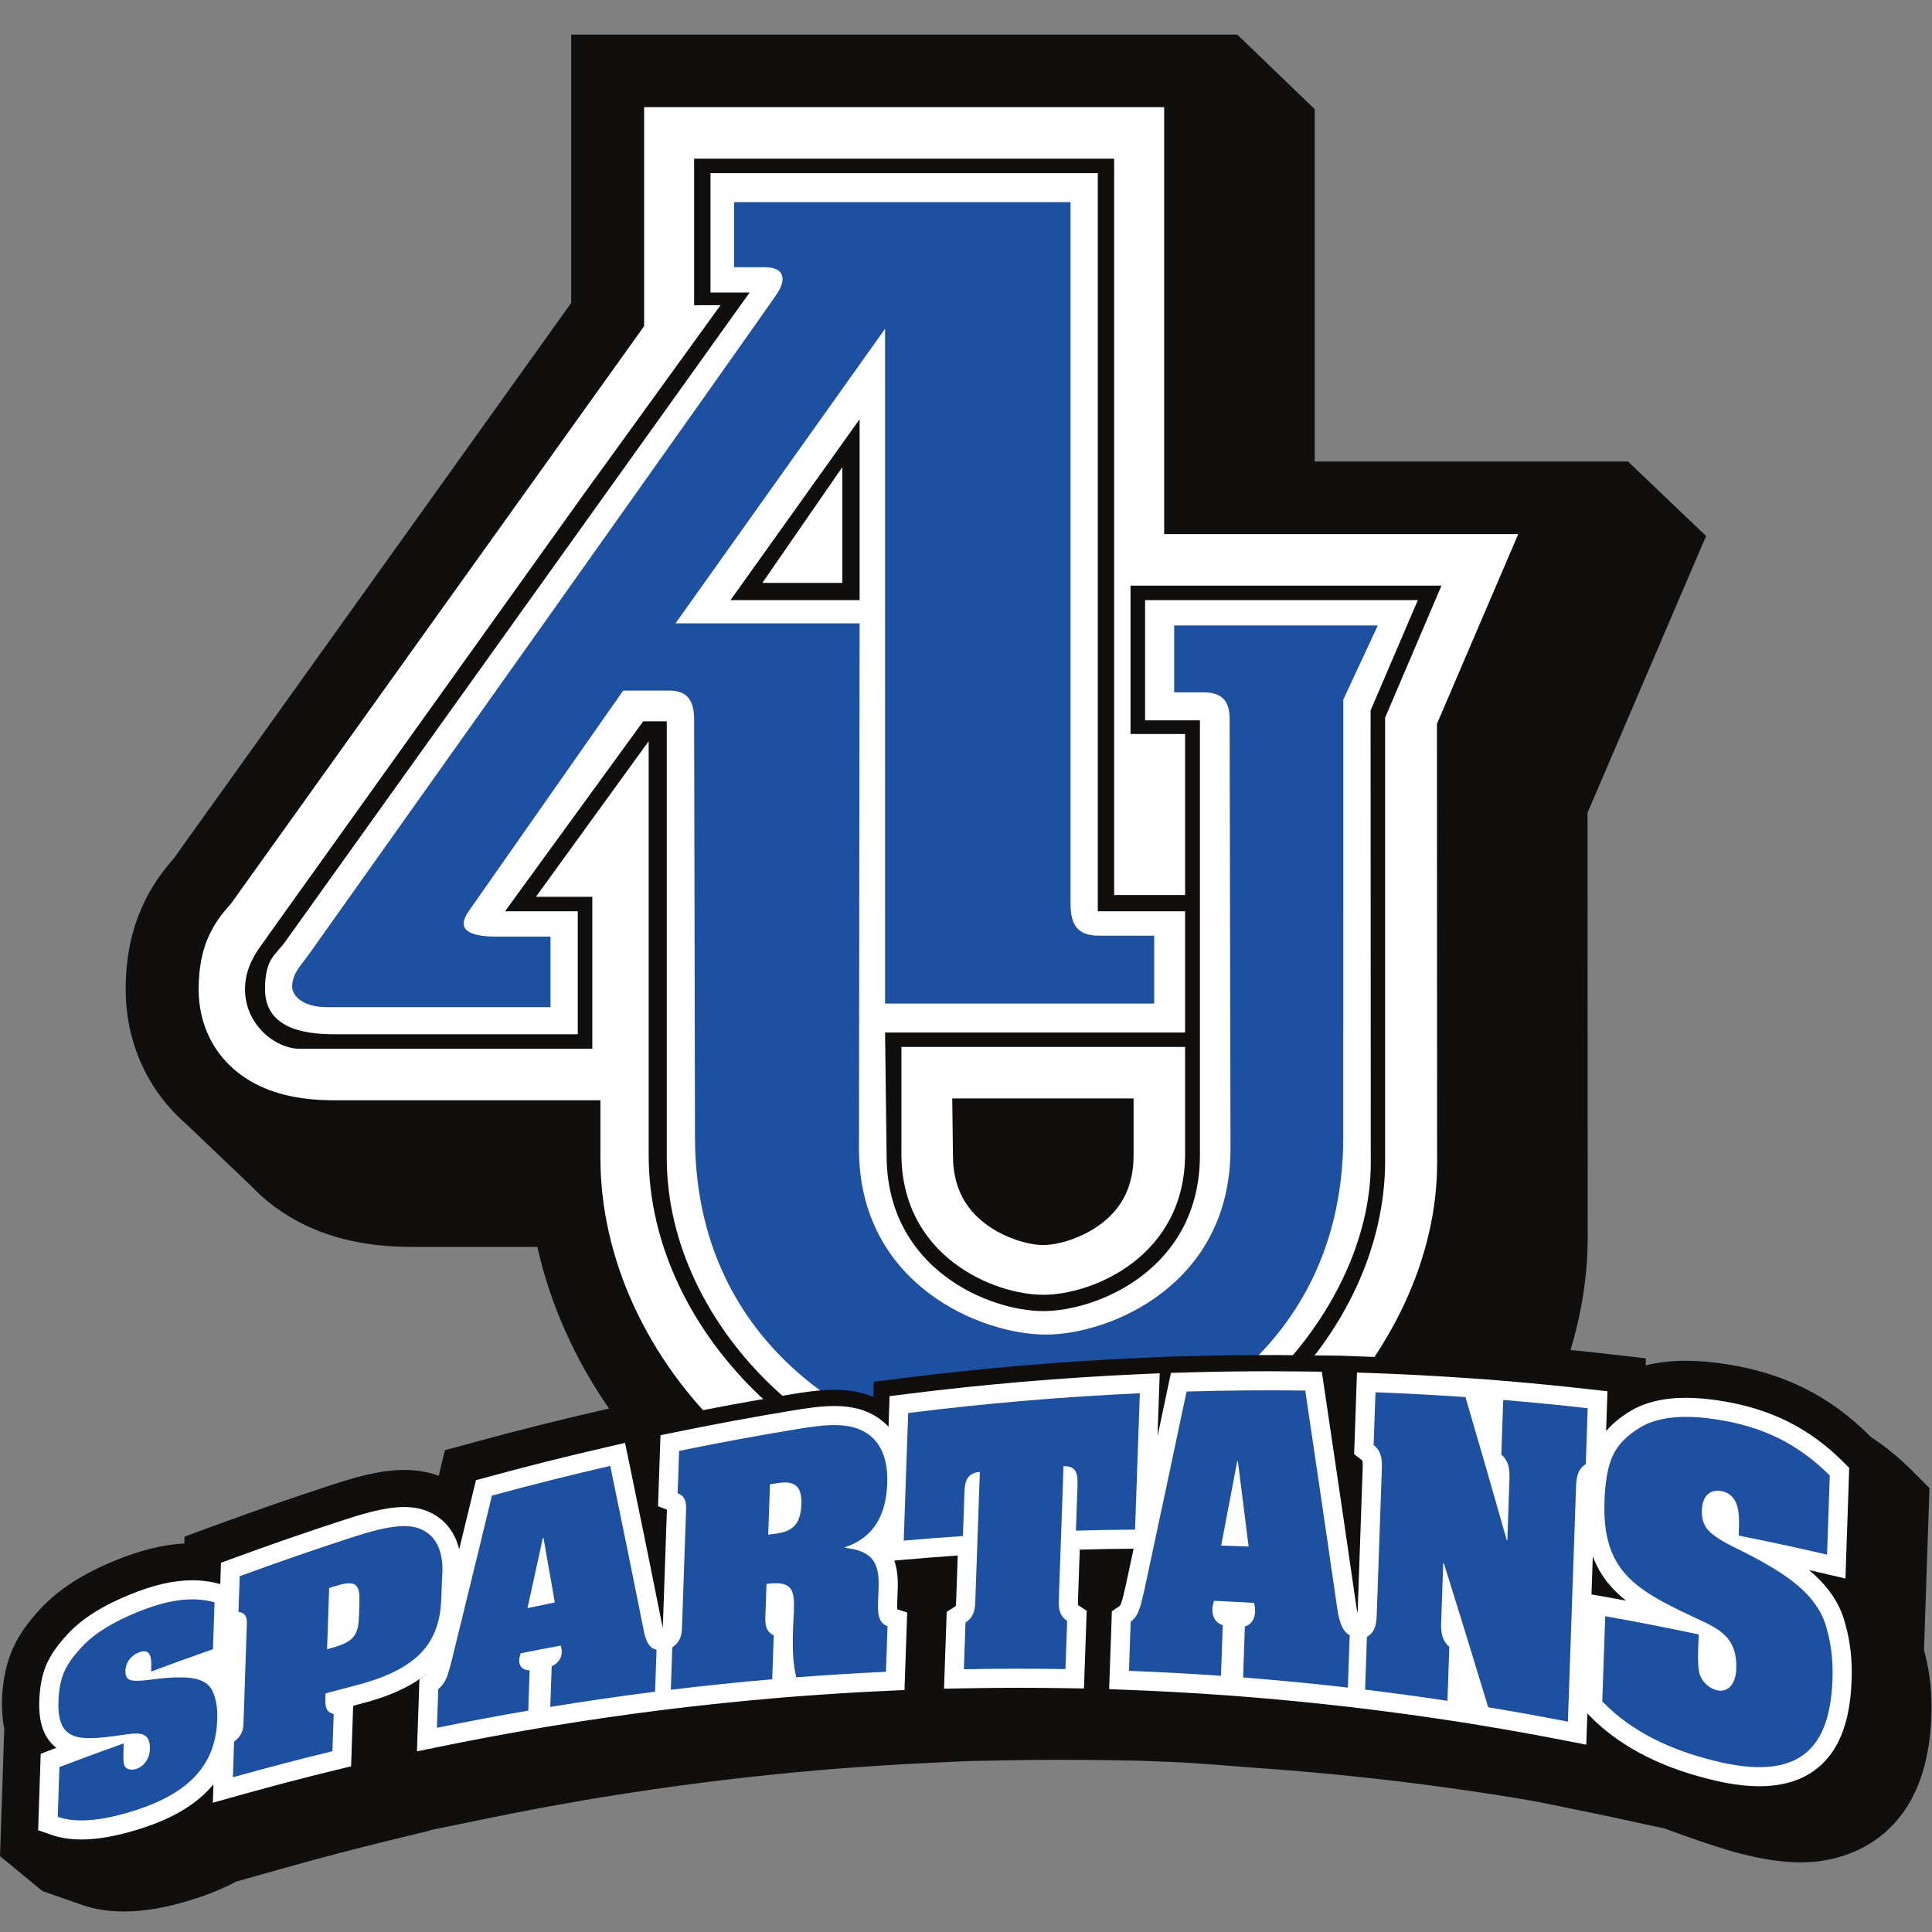 <?xml version="1.0" encoding="UTF-8"?>
<svg width="200px" height="200px" viewBox="0 0 200 200" version="1.1" xmlns="http://www.w3.org/2000/svg" xmlns:xlink="http://www.w3.org/1999/xlink">
    <rect x="0" y="0" width="200" height="200" fill="#808080" stroke="none"/>
    <!-- Generator: Sketch 51.3 (57544) - http://www.bohemiancoding.com/sketch -->
    <title>aurora</title>
    <desc>Created with Sketch.</desc>
    <defs></defs>
    <g id="aurora" stroke="none" stroke-width="1" fill="none" fill-rule="evenodd">
        <g id="aurora_BGL" transform="translate(0, 2.985)">
            <g id="aurora">
                <g id="g10" transform="translate(100, 97.575) scale(-1, 1) rotate(-180) translate(-100, -97.575) translate(0, 0.257)" fill-rule="nonzero">
                    <g id="g12">
                        <path d="M199.182,27.038 C199.179,27.05 199.175,27.061 199.172,27.073 L199.741,43.827 L197.966,45.608 C196.604,46.975 195.174,48.144 193.655,49.135 L193.565,49.225 C189.48,53.324 184.804,55.679 178.846,56.639 C177.282,56.892 175.866,57.014 174.52,57.014 C173.029,57.014 171.642,56.851 170.359,56.535 L170.384,57.263 L165.022,57.871 C164.213,57.963 163.394,58.044 162.578,58.13 C163.746,61.984 164.36,65.912 164.36,69.804 L164.342,113.744 L176.635,142.442 L176.562,142.442 L168.577,150.057 L168.598,150.104 L136.103,150.104 L136.103,186.638 L136.033,186.638 L128.105,194.279 L128.066,194.257 L128.066,194.301 L59.129,194.301 L59.129,166.517 L17.99,109.011 C15.83,106.561 13.012,102.506 13.012,95.491 C13.012,89.927 15.3,84.962 19.289,81.509 L26.01,75.098 C27.494,73.53 29.278,72.201 31.329,71.181 C34.549,69.58 38.244,68.801 42.624,68.801 L55.629,68.801 C56.933,62.933 59.463,57.239 63.047,52.066 L61.857,51.792 C57.691,50.833 53.494,49.778 49.381,48.656 L46.054,47.749 L45.413,45.099 C45.329,45.13 45.246,45.164 45.162,45.193 C44.149,45.536 43.039,45.709 41.854,45.709 L41.853,45.709 C39.278,45.709 36.713,44.938 34.093,44.08 C30.311,42.846 26.506,41.526 22.789,40.159 L19.107,38.806 L19.083,38.099 C16.886,37.983 14.536,37.405 11.928,36.338 C8.58,34.967 6.052,33.336 4.197,31.349 C1.606,28.568 0.535,26.201 0.242,22.613 L0.232,22.484 L0.227,22.356 L0.212,21.918 C0.177,20.842 0.253,19.844 0.442,18.925 L0,5.728 L4.401,2.111 L8.446,0.698 C9.773,0.235 11.248,0 12.829,0 C14.97,0 17.315,0.413 19.997,1.263 C21.678,1.786 23.142,2.404 24.422,3.09 L30.095,4.683 C33.439,5.622 36.839,6.513 40.2,7.331 L44.502,8.377 L44.503,8.415 L50.81,9.707 C53.89,10.337 57.008,10.924 60.078,11.45 L61.335,11.666 L62.315,11.826 C65.852,12.406 69.431,12.925 72.952,13.371 L73.714,13.467 L74.549,13.569 C77.984,13.984 81.446,14.342 84.84,14.633 L86.046,14.735 L87.281,14.831 C90.291,15.063 93.354,15.252 96.385,15.392 L100.323,15.574 L104.293,15.65 C106.142,15.685 108.016,15.703 109.865,15.703 C111.438,15.703 113.032,15.69 114.602,15.665 L117.883,15.611 L121.046,15.49 C124.167,15.37 127.31,15.057 130.384,14.841 L131.493,14.763 L132.628,14.674 C136.167,14.398 139.744,14.052 143.26,13.647 L144.201,13.539 L145.009,13.441 C147.758,13.107 150.57,12.725 153.367,12.304 L155.341,12.006 L157.499,11.649 C160.163,11.208 162.885,10.575 165.587,10.048 L172.312,8.596 C172.312,8.596 177.292,6.72 180.208,5.983 C182.54,5.379 184.608,5.085 186.529,5.085 C190.406,5.085 199.471,6.944 199.933,20.207 L199.937,20.327 L199.938,20.365 C200.019,22.659 199.757,24.963 199.182,27.038" id="path14" fill="#100F0D"></path>
                        <path d="M98.648,78.377 L98.576,84.166 L117.348,84.166 L117.348,78.293 C117.348,75.24 116.263,72.928 114.031,71.224 C112.022,69.691 109.495,68.992 107.998,68.992 C106.502,68.992 103.975,69.691 101.965,71.224 C99.734,72.928 98.649,75.24 98.649,78.293 L98.649,78.335 L98.648,78.377 Z M157.169,142.59 L120.513,142.59 L120.513,186.787 L66.681,186.787 L66.681,164.116 L23.927,104.351 C23.889,104.304 23.795,104.199 23.725,104.12 C22.083,102.273 20.565,99.95 20.565,95.491 C20.565,91.111 22.79,87.493 26.669,85.564 C28.816,84.497 31.406,83.978 34.587,83.978 L62.156,83.978 L62.156,78 C62.156,67.636 66.967,57.161 75.356,49.26 C83.648,41.45 94.585,36.97 105.363,36.97 C111.106,36.97 116.778,38.179 122.222,40.563 C127.245,42.762 131.836,45.85 135.866,49.739 C144.067,57.654 148.77,67.76 148.77,77.466 L148.751,122.939 L157.169,142.59 Z" id="path16" fill="#FFFFFF"></path>
                        <path d="M93.314,89.497 L93.314,78.449 C93.314,67.774 102.915,63.841 107.998,63.841 C113.08,63.841 122.681,67.774 122.681,78.449 L122.681,89.497 L93.314,89.497 Z M87.198,149.52 L87.198,137.535 L78.916,137.535 L87.198,149.52 Z M75.622,135.755 L88.987,135.755 L88.987,154.482 L75.622,135.755 Z M141.882,124.33 L146.775,135.755 L118.54,135.755 L118.54,123.308 L124.216,123.308 L124.216,78.291 C124.216,66.501 113.613,62.155 107.998,62.155 C102.385,62.155 91.781,66.501 91.781,78.291 L91.622,90.995 L122.681,90.995 L122.681,103.544 L113.645,103.544 L113.645,179.952 L73.55,179.952 L73.55,167.593 L77.599,167.593 L29.502,100.359 C28.563,99.05 27.434,98.675 27.434,95.49 C27.434,91.558 31.198,90.81 34.587,90.81 C37.977,90.81 59.809,90.81 59.809,90.81 L59.809,103.544 L52.281,103.544 L66.586,123.207 L69.024,123.207 L69.024,77.998 C69.024,60.187 86.387,43.805 105.363,43.805 C125.233,43.805 141.902,61.491 141.902,77.464 L141.882,124.33 Z M60.394,146.67 L74.585,166.281 L71.857,166.281 L71.857,181.45 L115.339,181.45 L115.339,105.229 L122.681,105.229 L122.681,121.896 L117.033,121.896 L117.033,137.254 L149.221,137.254 L143.387,123.583 C143.387,123.583 143.387,95.116 143.387,77.698 C143.387,59.722 126.257,42.307 105.363,42.307 C85.41,42.307 67.151,59.534 67.151,78.261 C67.151,97.737 67.151,121.149 67.151,121.149 L55.48,105.041 L61.316,105.041 L61.316,89.311 C61.316,89.311 33.456,89.311 31.01,89.311 C28.563,89.311 25.362,91.744 25.362,95.49 C25.362,98.301 27.244,100.172 27.808,101.11 L60.394,146.67 Z" id="path18" fill="#100F0D"></path>
                        <path d="M88.987,133.352 L69.93,133.352 L91.622,163.846 L91.622,93.992 L119.481,93.992 L119.481,101.018 L113.739,101.018 C111.481,101.018 110.823,102.234 110.823,104.291 C110.823,106.356 110.823,176.955 110.823,176.955 L75.998,176.955 L75.998,170.214 C75.998,170.214 78.068,170.214 79.199,170.214 C81.081,170.214 81.457,169.092 80.516,167.593 C79.575,166.095 31.95,99.05 31.95,99.05 C30.822,97.549 30.445,97.175 30.256,96.053 C30.068,94.928 31.198,93.619 33.833,93.619 C36.469,93.619 56.987,93.619 56.987,93.619 L56.987,100.922 C56.987,100.922 52.656,100.922 51.34,100.922 C48.515,100.922 47.197,101.672 48.515,103.544 C49.833,105.417 64.516,126.392 64.516,126.392 C64.516,126.392 67.715,126.392 69.223,126.392 C70.728,126.392 71.857,125.829 71.857,123.395 L71.946,80.184 C71.946,55.786 93.883,46.8 105.499,46.8 C117.113,46.8 139.053,55.786 139.053,80.184 L139.057,125.455 L142.634,133.134 L121.552,133.134 L121.552,126.205 C121.552,126.205 122.87,126.205 124.562,126.205 C126.257,126.205 127.291,125.549 127.291,123.489 L127.381,78.946 C127.381,64.897 114.935,59.722 108.247,59.722 C101.556,59.722 88.921,64.897 88.921,78.946 L88.987,133.352" id="path20" fill="#1D50A0"></path>
                        <path d="M192.681,30.104 C192.46,30.982 192.149,31.802 191.737,32.585 L192.656,32.37 L193.14,46.585 L192.024,47.705 C188.278,51.463 183.98,53.624 178.5,54.507 C177.05,54.741 175.749,54.855 174.52,54.855 C171.997,54.855 169.832,54.347 168.076,53.343 L168.146,55.344 L164.776,55.726 C161.857,56.057 158.877,56.35 155.918,56.595 L153.816,56.769 L151.96,56.897 C148.819,57.113 145.644,57.282 142.525,57.398 L138.847,57.534 L138.291,57.541 L135.165,57.581 C131.07,57.632 126.891,57.599 122.727,57.478 L121.803,57.452 L121.804,57.477 L117.829,57.297 C109.776,56.933 101.609,56.236 93.556,55.227 L90.455,54.838 L90.4,53.272 C89.244,53.764 87.923,54.004 86.365,54.004 C84.712,54.004 83.128,53.742 81.732,53.511 C77.687,52.845 73.592,52.087 69.56,51.259 L66.732,50.678 L66.009,50.531 L62.346,49.688 C58.21,48.736 54.041,47.688 49.954,46.574 L47.864,46.004 L47.357,43.907 C47.187,43.203 47.016,42.5 46.846,41.796 C45.998,42.521 45.11,42.928 44.456,43.151 C43.676,43.415 42.801,43.549 41.854,43.549 C39.413,43.549 36.731,42.67 34.774,42.029 C31.018,40.804 27.24,39.493 23.541,38.134 L21.228,37.283 L21.181,35.902 C18.633,36.156 15.993,35.667 12.753,34.341 C9.703,33.092 7.424,31.633 5.787,29.879 C3.243,27.149 2.621,25.083 2.406,22.437 L2.381,21.837 C2.327,20.195 2.566,18.828 3.109,17.704 L2.564,17.497 L2.221,7.24 L4.764,6.353 C5.858,5.971 7.092,5.777 8.428,5.777 C10.32,5.777 12.515,6.169 14.945,6.939 C17.025,7.586 18.795,8.384 20.282,9.352 L20.271,9.021 L25.105,10.379 C28.479,11.326 31.903,12.223 35.284,13.045 L37.987,13.703 L38.201,19.992 C39.465,20.337 40.606,20.729 41.633,21.175 L41.405,14.503 L45.971,15.439 C49.075,16.075 52.217,16.666 55.308,17.196 L57.562,17.574 C61.121,18.157 64.727,18.681 68.277,19.13 L69.079,19.231 L69.696,19.307 L69.886,19.33 C73.339,19.748 76.827,20.108 80.253,20.401 L82.713,20.601 C85.746,20.836 88.831,21.025 91.883,21.166 L95.264,21.322 L95.976,21.352 L99.85,21.426 C103.292,21.492 106.791,21.496 110.236,21.441 L113.567,21.386 L116.727,21.264 C119.883,21.143 123.048,20.971 126.137,20.754 L128.398,20.587 C131.954,20.308 135.558,19.96 139.109,19.552 L140.87,19.344 C141.109,19.315 141.348,19.286 141.587,19.256 L141.71,18.739 L141.732,19.238 C144.229,18.927 146.767,18.578 149.29,18.198 L151.463,17.871 L153.454,17.539 C156.158,17.09 158.9,16.596 161.602,16.069 L165.829,15.244 L165.885,16.872 C168.72,14.752 172.225,13.158 176.347,12.119 C178.467,11.568 180.413,11.289 182.128,11.289 C185.921,11.289 188.948,12.674 190.879,15.294 C192.422,17.388 193.235,20.203 193.363,23.906 L193.367,24.047 C193.44,26.139 193.203,28.233 192.681,30.104" id="path22" fill="#100F0D"></path>
                        <path d="M164.887,36.773 C165.6,34.85 166.777,33.406 168.325,32.185 C167.723,32.296 167.121,32.404 166.522,32.511 L164.75,32.825 L164.887,36.773 Z M191.05,29.676 C190.602,31.466 189.709,32.99 188.239,34.468 C187.937,34.769 187.612,35.061 187.27,35.346 C187.743,35.238 188.215,35.13 188.685,35.02 L191.04,34.471 L191.429,45.918 L190.827,46.523 C187.344,50.017 183.342,52.027 178.23,52.85 C176.87,53.07 175.656,53.177 174.52,53.177 C172.147,53.177 170.164,52.684 168.624,51.713 C167.629,51.083 166.863,50.434 166.263,49.737 C166.288,50.469 166.314,51.201 166.34,51.933 L166.343,52.029 L166.406,53.852 L164.585,54.059 C161.683,54.388 158.72,54.679 155.778,54.923 L153.703,55.095 L153.223,55.127 L151.843,55.223 C148.724,55.438 145.568,55.606 142.462,55.721 L140.474,55.794 L140.405,53.817 L140.215,48.357 L140.179,47.345 L140.985,46.727 C141.007,46.71 141.015,46.7 141.015,46.7 C141.095,46.555 141.069,45.938 141.054,45.569 L141.043,45.284 C140.935,42.209 140.828,39.135 140.721,36.059 L140.559,31.42 L140.551,31.133 C140.548,31.054 140.546,30.967 140.542,30.876 C140.479,31.139 140.412,31.499 140.346,31.999 L140.344,32.012 L140.343,32.025 C139.264,39.478 138.167,46.945 137.081,54.219 L136.833,55.881 L135.144,55.903 C133.911,55.918 132.658,55.926 131.42,55.926 C128.563,55.926 125.654,55.884 122.776,55.801 L121.213,55.756 L120.891,54.233 C120.538,52.557 120.182,50.874 119.825,49.185 L119.979,53.58 L120.054,55.718 L117.906,55.621 C109.9,55.259 101.779,54.566 93.767,53.562 L92.09,53.352 L92.032,51.672 C92.015,51.19 91.998,50.691 91.98,50.18 C91.386,50.824 90.655,51.337 89.796,51.704 C88.84,52.123 87.718,52.326 86.365,52.326 C84.855,52.326 83.342,52.076 82.007,51.856 C77.98,51.192 73.909,50.439 69.901,49.615 L68.373,49.302 L68.32,47.749 L68.233,45.233 L68.168,43.364 L68.12,41.95 L69.04,41.604 C69.038,41.514 69.034,41.422 69.031,41.345 L69.021,41.111 C68.892,37.396 68.762,33.681 68.634,29.966 L68.627,29.731 C68.624,29.616 68.62,29.472 68.612,29.344 C68.593,29.433 68.573,29.532 68.551,29.649 L68.548,29.668 L68.544,29.687 C67.389,35.464 66.236,41.13 65.117,46.529 L64.706,48.509 L62.726,48.053 C58.61,47.106 54.463,46.064 50.401,44.956 L49.271,44.648 L48.996,43.514 C48.511,41.507 48.023,39.499 47.535,37.495 C46.891,40.113 45.113,41.153 43.912,41.563 C43.307,41.768 42.615,41.871 41.854,41.871 C39.684,41.871 37.15,41.041 35.299,40.435 C31.558,39.214 27.798,37.91 24.126,36.56 L22.875,36.1 L22.831,34.774 L22.8,33.892 L22.744,33.908 C21.842,34.159 20.888,34.287 19.909,34.287 C17.962,34.287 15.892,33.811 13.395,32.789 C10.574,31.635 8.49,30.31 7.023,28.738 C4.788,26.339 4.281,24.689 4.087,22.302 L4.083,22.259 L4.082,22.216 L4.067,21.782 C4.001,19.776 4.435,18.32 5.397,17.331 C5.536,17.188 5.682,17.06 5.832,16.945 C5.702,16.895 5.572,16.846 5.442,16.796 L4.213,16.328 L3.948,8.416 L5.322,7.936 C6.237,7.617 7.283,7.455 8.428,7.455 C10.145,7.455 12.168,7.82 14.442,8.541 C17.898,9.615 20.435,11.151 22.098,13.17 L22.034,11.26 L24.647,11.994 C28.034,12.945 31.477,13.847 34.883,14.675 L36.344,15.03 L36.395,16.526 L36.498,19.553 L36.527,20.378 L36.558,21.297 C36.783,21.356 37.007,21.414 37.229,21.472 C40.257,22.241 42.56,23.278 44.224,24.664 C44.201,24.637 44.177,24.612 44.151,24.591 L43.418,24.024 L43.387,23.101 L43.344,21.855 L43.248,19.082 L43.163,16.577 L45.631,17.082 C48.752,17.721 51.911,18.316 55.022,18.849 L56.29,19.067 L57.287,19.23 C60.872,19.817 64.499,20.343 68.065,20.795 L68.96,20.907 L69.683,20.995 C73.152,21.415 76.66,21.778 80.109,22.073 L81.252,22.171 L82.582,22.274 C85.631,22.509 88.734,22.701 91.805,22.842 L93.633,22.926 L93.696,24.746 L93.796,27.613 L93.86,29.466 L93.912,30.955 L92.88,31.287 C92.866,31.512 92.877,31.808 92.883,31.995 C92.901,32.504 92.919,33.011 92.936,33.517 C92.974,34.605 92.852,35.536 92.576,36.326 L93.727,36.427 C95.54,36.586 97.36,36.729 99.144,36.852 L99,32.699 L98.992,32.442 C98.984,32.163 98.972,31.746 98.921,31.609 C98.913,31.602 98.901,31.593 98.882,31.581 L98.004,31.023 L97.967,29.987 L97.796,25.146 L97.724,23.063 L99.817,23.104 C101.69,23.139 103.59,23.157 105.463,23.157 C107.057,23.157 108.672,23.144 110.264,23.119 L112.211,23.087 L112.28,25.023 C112.316,26.062 112.353,27.101 112.389,28.14 L112.455,30.022 L112.494,31.135 L111.601,31.714 C111.576,31.893 111.592,32.258 111.602,32.511 L111.613,32.775 L111.777,37.462 C113.635,37.512 115.507,37.544 117.352,37.558 C117.077,36.271 116.802,34.983 116.526,33.699 C116.466,33.472 116.414,33.243 116.363,33.022 C116.267,32.602 116.088,31.825 115.918,31.631 L115.101,31.079 L115.066,30.078 L115.001,28.239 L114.887,24.983 L114.818,23.017 L116.793,22.941 C119.967,22.819 123.152,22.646 126.256,22.428 L127.378,22.349 L128.53,22.259 C132.115,21.979 135.739,21.628 139.303,21.218 L140.252,21.109 L141.075,21.009 C143.86,20.671 146.709,20.284 149.543,19.857 L151.745,19.525 L152.513,19.396 L153.731,19.194 C156.449,18.743 159.207,18.246 161.927,17.715 L164.212,17.27 L164.291,19.585 L164.323,20.505 L164.43,20.393 C167.387,17.299 171.54,15.062 176.773,13.743 C178.75,13.229 180.556,12.967 182.128,12.967 C185.408,12.967 187.895,14.084 189.519,16.287 C190.855,18.1 191.561,20.609 191.677,23.958 L191.68,24.033 L191.682,24.105 C191.75,26.042 191.531,27.961 191.05,29.676 Z" id="path24" fill="#FFFFFF"></path>
                        <path d="M15.653,25.213 C15.683,26.101 15.698,27.332 14.364,26.813 C13.493,26.473 13.012,25.712 12.987,24.973 C12.974,24.582 13.012,24.209 13.359,24.022 C13.732,23.8 14.696,23.888 15.255,23.958 C16.883,24.174 19.077,24.423 20.437,24.039 C21.218,23.813 21.79,23.411 22.07,22.647 C22.402,21.876 22.522,20.936 22.49,19.974 C22.489,19.941 22.487,19.909 22.487,19.877 C22.355,15.87 20.363,12.448 13.839,10.422 C11.051,9.538 8.138,9.045 5.979,9.799 C6.036,11.517 6.093,13.236 6.152,14.953 C8.364,15.796 10.584,16.614 12.81,17.405 C12.769,16.226 12.714,15.34 12.931,15.003 C13.147,14.689 13.625,14.599 14.136,14.771 C15.058,15.079 15.496,16.032 15.52,16.757 C15.589,18.817 14.184,18.496 12.306,18.227 C8.195,17.646 5.913,17.582 6.05,21.718 C6.055,21.859 6.059,22.001 6.064,22.143 C6.235,24.244 6.65,25.433 8.477,27.395 C9.966,28.989 12.096,30.123 14.149,30.963 C17.126,32.181 19.761,32.69 22.209,32.007 C22.154,30.389 22.1,28.771 22.045,27.153 C19.905,26.406 17.769,25.634 15.64,24.838 C15.645,24.964 15.648,25.088 15.653,25.213" id="path26" fill="#1D50A0"></path>
                        <path d="M33.858,27.148 C34.123,27.224 34.389,27.301 34.654,27.377 C37.172,28.092 37.116,29.208 37.186,31.257 C37.257,33.325 37.392,34.516 34.871,33.733 C34.605,33.651 34.34,33.567 34.074,33.484 C34.002,31.372 33.93,29.26 33.858,27.148 Z M25.538,29.29 C25.565,30.069 25.686,30.887 24.688,31.016 C24.73,32.247 24.772,33.477 24.814,34.708 C28.502,36.064 32.205,37.348 35.92,38.56 C38.249,39.323 41.387,40.333 43.269,39.695 C46.342,38.648 45.77,34.863 45.749,34.292 C45.729,33.693 45.708,33.095 45.688,32.494 C45.542,28.157 43.71,25.155 36.728,23.383 C35.717,23.12 34.71,22.852 33.702,22.579 C33.664,21.516 33.543,20.687 34.543,20.445 C34.499,19.161 34.455,17.877 34.412,16.593 C30.967,15.755 27.532,14.855 24.108,13.894 C24.149,15.124 24.191,16.355 24.233,17.585 C25.261,18.37 25.193,19.123 25.22,19.903 C25.326,23.033 25.432,26.162 25.538,29.29 Z" id="path28" fill="#1D50A0"></path>
                        <path d="M57.435,31.994 C57.044,34.236 56.654,36.466 56.261,38.683 C56.24,38.678 56.218,38.673 56.196,38.668 C55.665,36.236 55.135,33.816 54.605,31.407 C55.548,31.608 56.492,31.803 57.435,31.994 Z M54.685,20.795 C51.528,20.253 48.376,19.66 45.231,19.015 C45.277,20.355 45.323,21.695 45.369,23.033 C46.316,23.766 46.452,24.955 46.738,25.89 C48.13,31.544 49.526,37.266 50.925,43.052 C54.999,44.163 59.083,45.189 63.173,46.13 C64.317,40.614 65.458,35.004 66.598,29.302 C66.732,28.557 67.007,27.236 67.966,27.114 C67.915,25.661 67.865,24.207 67.815,22.753 C64.192,22.295 60.576,21.769 56.965,21.178 C57.014,22.577 57.063,23.976 57.111,25.375 C57.794,25.717 58.131,26.216 58.153,26.855 C58.161,27.103 58.105,27.313 58.048,27.523 C56.665,27.27 55.283,27.007 53.9,26.734 C53.83,26.504 53.757,26.245 53.748,26.027 C53.726,25.372 54.095,24.984 54.829,24.957 C54.781,23.57 54.733,22.183 54.685,20.795 Z" id="path30" fill="#1D50A0"></path>
                        <path d="M79.526,39.007 C79.818,39.047 80.109,39.087 80.4,39.127 C82.279,39.379 82.895,40.351 82.957,42.161 C83.015,43.818 82.463,44.644 80.583,44.357 C80.291,44.313 79.999,44.267 79.708,44.222 C79.648,42.485 79.587,40.745 79.526,39.007 Z M79.246,30.991 C79.213,30.036 79.083,29.076 80.097,28.584 C80.044,27.069 79.991,25.555 79.938,24.04 C76.436,23.74 72.938,23.378 69.443,22.955 C69.494,24.417 69.545,25.878 69.596,27.34 C70.648,28.058 70.584,28.971 70.617,29.899 C70.746,33.613 70.875,37.328 71.004,41.042 C71.037,41.967 71.165,42.915 70.151,43.296 C70.202,44.758 70.253,46.221 70.302,47.682 C74.306,48.505 78.313,49.246 82.324,49.907 C84.465,50.261 87.16,50.708 89.005,49.893 C91.233,48.949 91.932,46.765 91.847,44.349 C91.745,41.43 90.748,38.809 87.481,37.716 C87.48,37.696 87.48,37.675 87.478,37.654 C90.179,37.323 91.047,36.275 90.953,33.584 C90.936,33.078 90.918,32.572 90.9,32.067 C90.869,31.17 90.823,29.872 91.877,29.534 C91.823,27.961 91.767,26.388 91.712,24.814 C88.617,24.671 85.521,24.481 82.428,24.242 C82.122,25.631 81.937,26.813 82.185,31.125 C82.256,33.17 82.065,34.177 79.704,33.954 C79.586,33.939 79.467,33.925 79.348,33.911 C79.314,32.938 79.28,31.964 79.246,30.991 Z" id="path32" fill="#1D50A0"></path>
                        <path d="M94.015,51.603 C102.012,52.606 110.012,53.288 117.996,53.649 C117.844,49.322 117.653,43.86 117.502,39.534 C115.463,39.52 113.422,39.483 111.381,39.426 C111.436,41.006 111.492,42.586 111.547,44.168 C111.592,45.452 111.325,46.132 110.094,46.1 C109.926,41.301 109.798,37.641 109.629,32.843 C109.593,31.793 109.46,30.747 110.472,30.09 C110.413,28.424 110.356,26.758 110.296,25.092 C106.792,25.149 103.285,25.145 99.779,25.077 C99.836,26.691 99.892,28.304 99.95,29.917 C101.008,30.59 100.946,31.609 100.982,32.631 C101.146,37.305 101.269,40.84 101.433,45.513 C100.198,45.379 99.884,44.684 99.84,43.445 C99.787,41.919 99.733,40.393 99.681,38.867 C97.638,38.731 95.594,38.573 93.553,38.394 C93.694,42.417 93.875,47.579 94.015,51.603" id="path34" fill="#1D50A0"></path>
                        <path d="M129.257,37.783 C128.886,40.739 128.515,43.682 128.144,46.612 C128.121,46.612 128.1,46.612 128.079,46.612 C127.523,43.693 126.969,40.783 126.415,37.883 C127.362,37.855 128.31,37.821 129.257,37.783 Z M126.395,24.397 C123.223,24.62 120.048,24.791 116.87,24.914 C116.929,26.611 116.989,28.31 117.049,30.009 C118.009,30.657 118.16,32.135 118.456,33.24 C119.913,40.038 121.373,46.901 122.834,53.828 C126.935,53.946 131.031,53.981 135.119,53.929 C136.209,46.624 137.295,39.229 138.379,31.743 C138.507,30.77 138.768,29.03 139.721,28.612 C139.658,26.801 139.595,24.99 139.531,23.179 C135.922,23.595 132.305,23.944 128.685,24.227 C128.746,25.984 128.808,27.741 128.869,29.499 C129.556,29.733 129.899,30.267 129.927,31.068 C129.938,31.38 129.883,31.663 129.828,31.944 C128.441,32.027 127.054,32.099 125.666,32.162 C125.592,31.89 125.516,31.584 125.506,31.309 C125.477,30.485 125.844,29.882 126.579,29.635 C126.517,27.888 126.456,26.142 126.395,24.397 Z" id="path36" fill="#1D50A0"></path>
                        <path d="M155.976,38.451 C155.997,38.448 156.017,38.445 156.039,38.443 C156.105,40.32 156.169,42.197 156.235,44.075 C156.276,45.267 156.413,46.455 155.417,47.3 C155.482,49.185 155.547,51.071 155.613,52.956 C158.536,52.713 161.451,52.428 164.36,52.098 C164.293,50.168 164.226,48.24 164.16,46.31 C163.114,45.68 163.167,44.453 163.125,43.238 C162.854,35.376 162.581,27.515 162.309,19.652 C159.563,20.188 156.813,20.684 154.058,21.141 C152.532,26.191 151.001,31.162 149.467,36.055 C149.445,36.056 149.425,36.059 149.402,36.061 C149.339,34.241 149.276,32.419 149.213,30.599 C149.171,29.424 149.035,28.268 150.033,27.395 C149.968,25.532 149.904,23.671 149.84,21.809 C147.002,22.236 144.16,22.624 141.315,22.969 C141.377,24.788 141.441,26.608 141.505,28.428 C142.558,29.036 142.502,30.199 142.542,31.351 C142.704,35.973 142.863,40.594 143.026,45.215 C143.065,46.366 143.202,47.517 142.198,48.289 C142.261,50.109 142.325,51.929 142.388,53.749 C145.5,53.633 148.606,53.468 151.705,53.253 C153.132,48.392 154.556,43.458 155.976,38.451" id="path38" fill="#1D50A0"></path>
                        <path d="M180.012,39.552 C180.063,41.055 180.101,43.171 178.18,43.519 C176.925,43.745 176.225,42.878 176.182,41.622 C176.158,40.955 176.21,40.276 176.707,39.63 C177.24,38.898 178.628,38.152 179.43,37.751 C181.769,36.612 184.9,35.004 186.829,33.08 C187.937,31.965 188.744,30.744 189.132,29.173 C189.592,27.54 189.756,25.813 189.7,24.189 C189.698,24.135 189.696,24.08 189.695,24.026 C189.46,17.265 186.65,13.217 177.26,15.656 C173.241,16.669 169.01,18.467 165.867,21.754 C165.97,24.692 166.071,27.63 166.173,30.567 C169.407,29.994 172.634,29.365 175.848,28.682 C175.779,26.678 175.69,25.196 175.999,24.413 C176.308,23.671 176.995,23.077 177.731,22.904 C179.06,22.592 179.696,23.837 179.738,25.068 C179.858,28.559 177.842,29.302 175.131,30.57 C169.194,33.361 165.85,35.361 166.096,42.441 C166.106,42.683 166.114,42.926 166.122,43.168 C166.392,46.667 167.013,48.354 169.686,50.046 C171.863,51.419 174.957,51.38 177.913,50.902 C182.203,50.211 185.958,48.604 189.417,45.133 C189.325,42.402 189.231,39.672 189.138,36.941 C186.101,37.65 183.051,38.308 179.99,38.917 C179.998,39.128 180.004,39.339 180.012,39.552" id="path40" fill="#1D50A0"></path>
                    </g>
                </g>
            </g>
        </g>
    </g>
</svg>